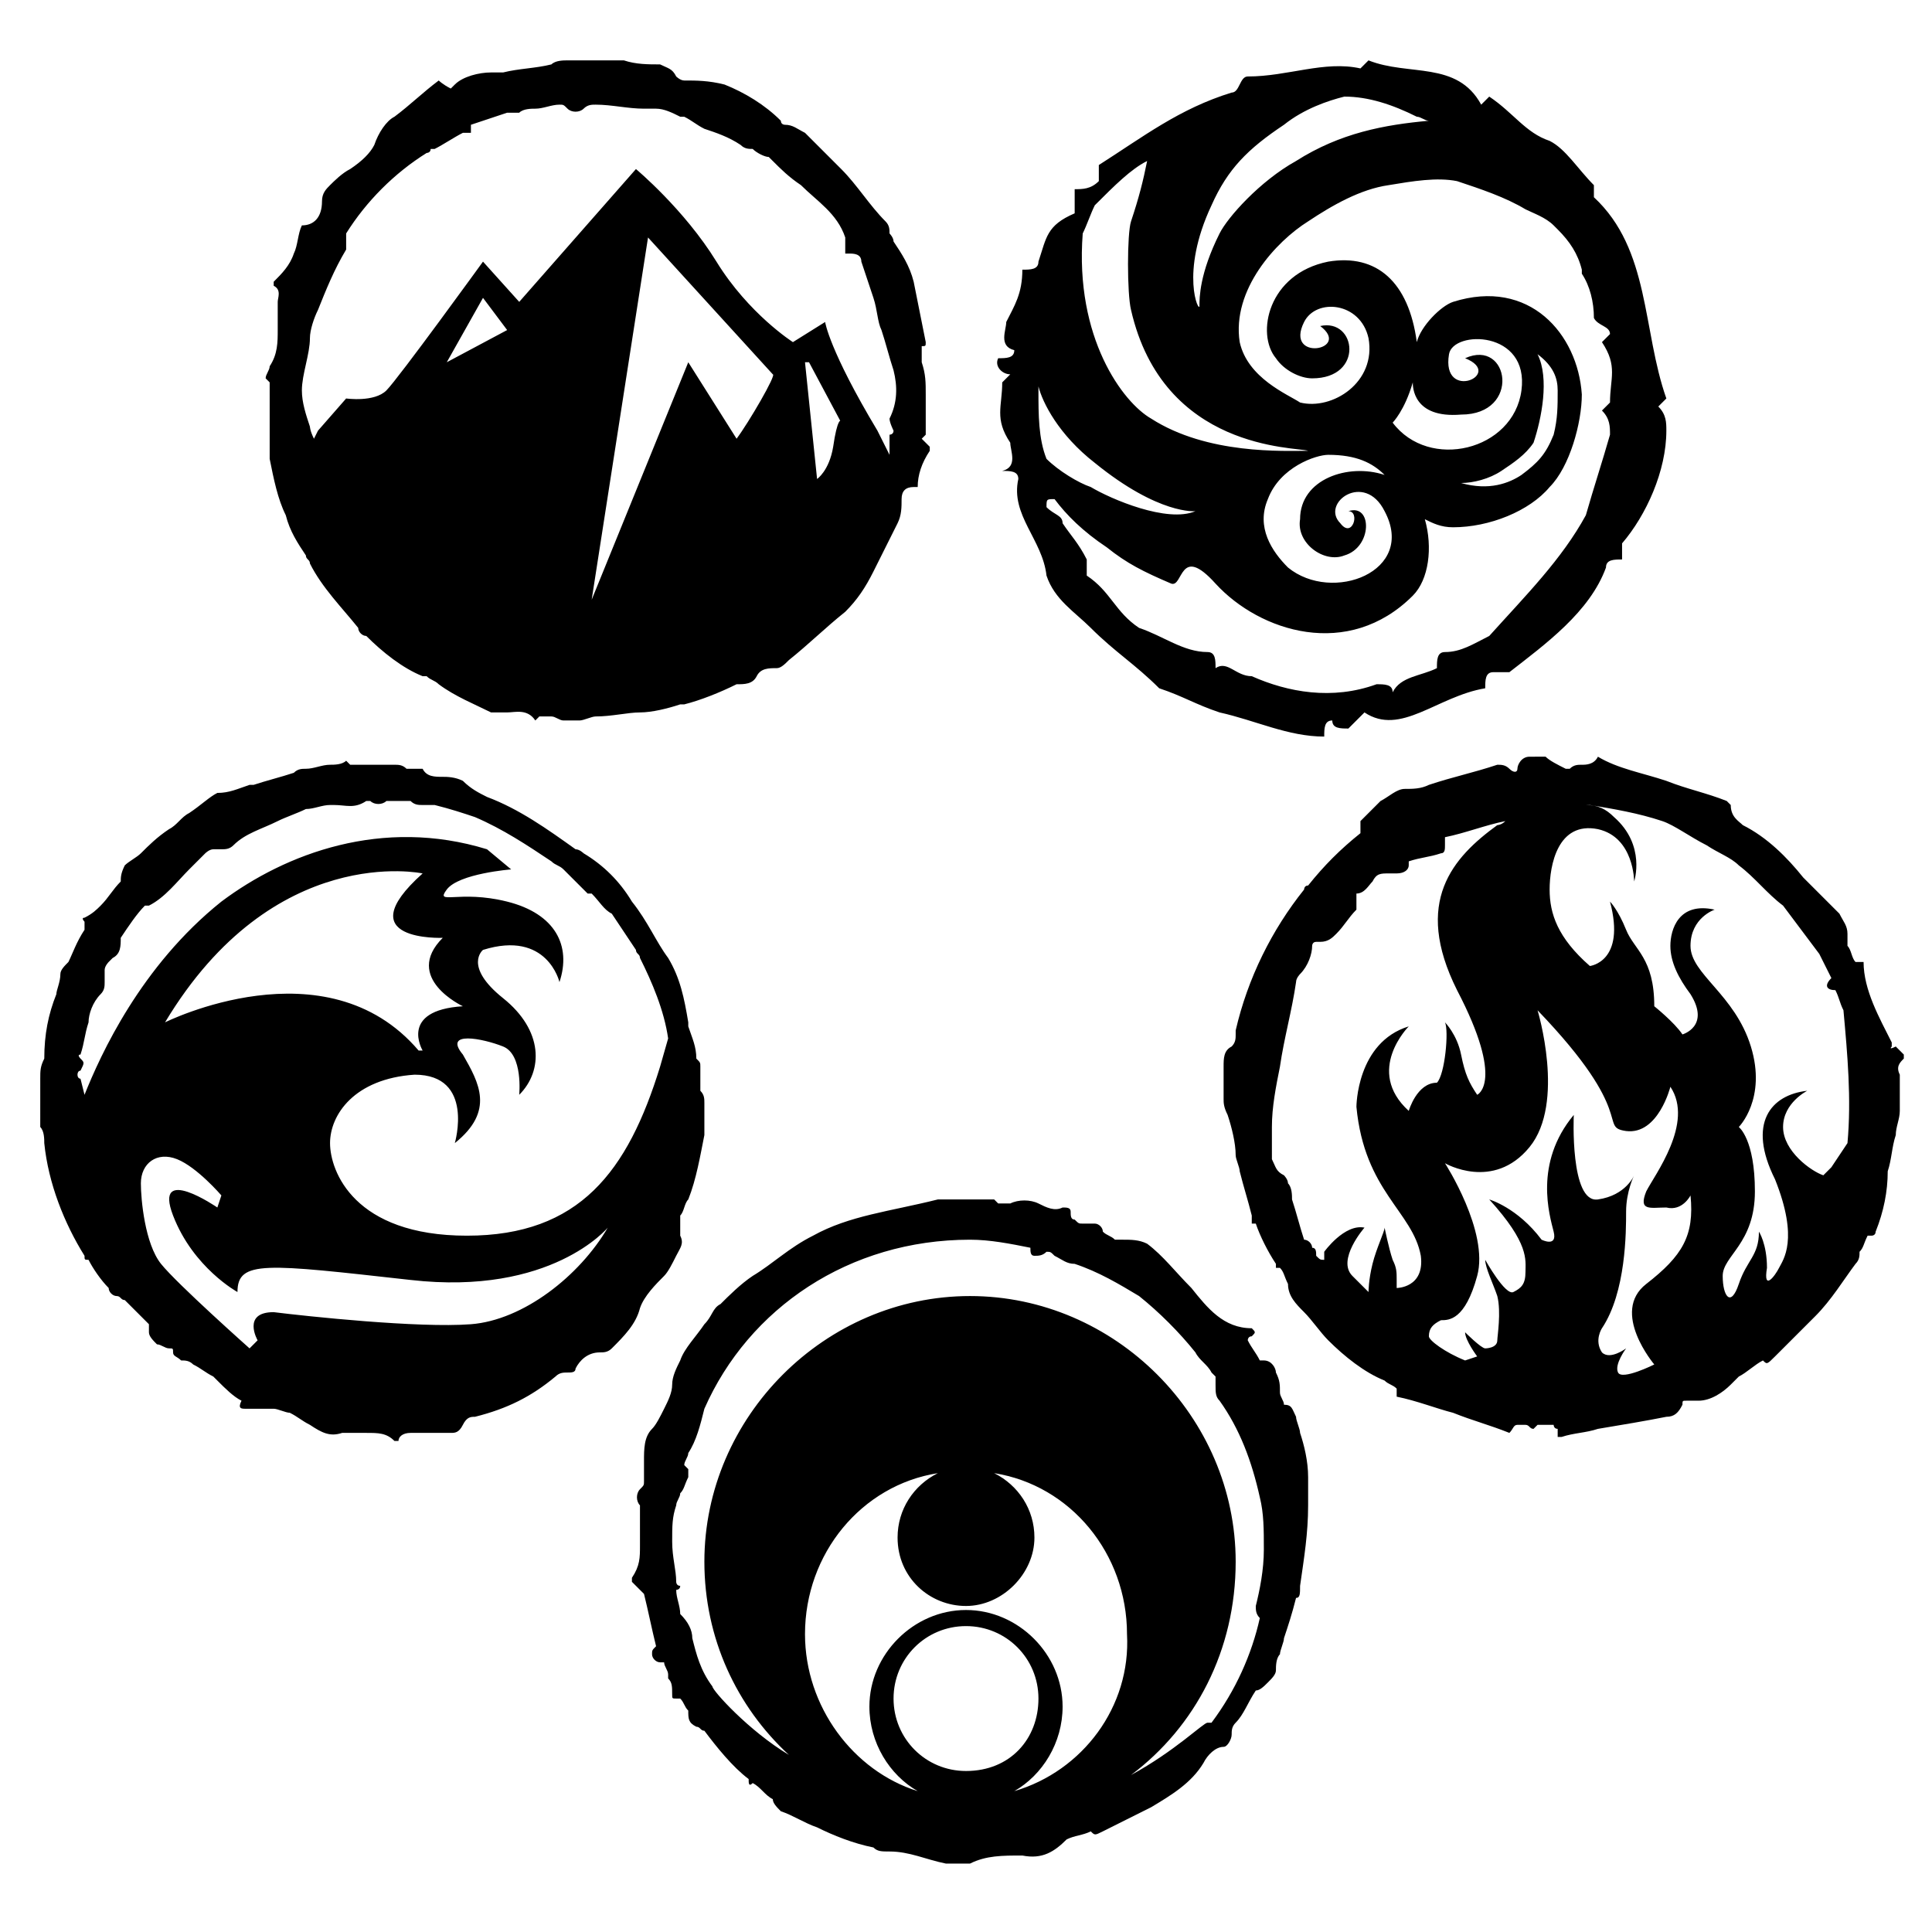 <svg xmlns="http://www.w3.org/2000/svg" xml:space="preserve" style="enable-background:new 0 0 48 48" viewBox="0 0 48 48"><path d="M2.1 31.2c0 .1 0 .1.1.1.1.2.3.5.5.7 0 .1.1.2.2.2s.1.1.2.1l.6.6v.2c0 .1.1.2.2.3.1 0 .2.1.3.1.1 0 .1 0 .1.1s.1.1.2.2c.1 0 .2 0 .3.1.2.1.3.2.5.3l.1.1c.2.2.4.4.6.5-.1.2 0 .2.1.2h.7c.1 0 .3.1.4.1.2.1.3.2.5.3.3.2.5.3.8.2h.6c.3 0 .5 0 .7.2h.1c0-.1.1-.2.3-.2h1c.1 0 .2 0 .3-.2.1-.2.2-.2.3-.2.8-.2 1.4-.5 2-1 .1-.1.2-.1.3-.1.1 0 .2 0 .2-.1.1-.2.3-.4.6-.4.1 0 .2 0 .3-.1.3-.3.6-.6.7-1 .1-.3.4-.6.6-.8.1-.1.2-.3.3-.5.1-.2.2-.3.1-.5v-.5c.1-.1.1-.3.2-.4.2-.5.3-1.1.4-1.6v-.8c0-.1 0-.2-.1-.3V26.5c0-.1 0-.1-.1-.2 0-.3-.1-.5-.2-.8v-.1c-.1-.6-.2-1.1-.5-1.6-.3-.4-.5-.9-.9-1.4-.3-.5-.7-.9-1.2-1.2 0 0-.1-.1-.2-.1-.7-.5-1.4-1-2.2-1.3-.2-.1-.4-.2-.6-.4-.2-.1-.4-.1-.5-.1-.2 0-.4 0-.5-.2h-.4c-.1-.1-.2-.1-.3-.1H8.7l-.1-.1c-.1.1-.3.1-.4.1-.2 0-.4.1-.6.1-.1 0-.2 0-.3.1-.3.1-.7.2-1 .3h-.1c-.3.1-.5.2-.8.2-.2.1-.4.3-.7.5-.2.1-.3.3-.5.4-.3.2-.5.4-.7.6-.1.1-.3.2-.4.3-.1.2-.1.3-.1.4-.2.2-.3.4-.5.6-.1.1-.2.2-.4.3-.1 0 0 .1 0 .1v.2c-.2.3-.3.6-.4.8-.1.1-.2.2-.2.3 0 .2-.1.4-.1.5-.2.5-.3 1-.3 1.6-.1.2-.1.3-.1.5V28c.1.1.1.3.1.4.1 1 .5 2 1 2.8zm9.6 1.7c-1.3.1-4.1-.2-4.9-.3-.8 0-.4.7-.4.7l-.2.2S4.4 31.9 4 31.4c-.4-.5-.5-1.6-.5-2 0-.5.4-.8.9-.6.5.2 1.1.9 1.1.9l-.1.3s-1.6-1.1-1.1.2 1.6 1.9 1.6 1.9c0-.8.7-.7 4.3-.3 3.5.4 4.9-1.3 4.9-1.3-.7 1.2-2.1 2.3-3.4 2.4zm-.7-9.6c-1 1 .5 1.7.5 1.7-1.6.1-1 1.1-1 1.1h-.1c-2.3-2.7-6.3-.7-6.3-.7 2.7-4.5 6.4-3.7 6.4-3.7-1.9 1.7.5 1.6.5 1.6zm-9 3s-.1-.1 0-.1c.1-.3.1-.5.2-.8 0-.2.1-.5.3-.7.1-.1.1-.2.1-.3V24.1c0-.1.1-.2.1-.2l.1-.1c.2-.1.2-.3.2-.5.2-.3.4-.6.6-.8h.1c.4-.2.7-.6 1-.9l.4-.4s.1-.1.2-.1h.2c.1 0 .2 0 .3-.1.3-.3.7-.4 1.1-.6.2-.1.5-.2.7-.3.2 0 .4-.1.6-.1h.1c.3 0 .5.1.8-.1h.1c.1.1.3.1.4 0h.6c.1.1.2.1.3.1h.3c.4.1.7.2 1 .3.7.3 1.3.7 1.9 1.1.1.1.2.1.3.2l.6.6h.1c.2.2.3.4.5.5l.6.9c0 .1.1.1.1.2.3.6.6 1.3.7 2l-.2.7c-.8 2.6-2 4.2-4.8 4.2s-3.4-1.6-3.4-2.3c0-.7.6-1.6 2.1-1.7 1.5 0 1 1.7 1 1.7 1-.8.6-1.5.2-2.2-.5-.6.5-.4 1-.2s.4 1.2.4 1.2c.6-.6.6-1.6-.4-2.4-1-.8-.5-1.2-.5-1.2 1.6-.5 1.9.8 1.9.8.3-.9-.1-1.7-1.3-2-1.2-.3-1.8.1-1.5-.3.3-.4 1.6-.5 1.6-.5l-.6-.5c-2.6-.8-5 .1-6.6 1.3-2 1.6-3 3.8-3.4 4.8l-.1-.4c-.1 0-.1-.2 0-.2.1-.2.1-.2 0-.3zm18.2 4.4c-.6.3-1 .7-1.5 1-.3.2-.6.5-.8.7-.2.1-.2.3-.4.5-.2.3-.5.6-.6.9-.1.2-.2.4-.2.6 0 .2-.1.4-.2.6-.1.2-.2.4-.3.5-.2.2-.2.5-.2.8v.5c0 .1 0 .1-.1.2s-.1.3 0 .4v1c0 .3 0 .5-.2.8v.1l.3.3c.1.4.2.9.3 1.3-.1.1-.1.1-.1.2s.1.2.2.2h.1c0 .1.1.2.1.3v.1c.1.1.1.2.1.4 0 .1 0 .1.1.1h.1c.1.1.1.2.2.3 0 .2 0 .3.2.4.1 0 .1.1.2.1.3.4.7.9 1.1 1.2 0 .1 0 .2.1.1.2.1.3.3.5.4 0 .1.1.2.2.3.3.1.6.3.9.4.4.2.9.4 1.4.5.1.1.2.1.4.1.5 0 .9.2 1.4.3h.6c.4-.2.8-.2 1.3-.2.5.1.8-.1 1.1-.4.2-.1.4-.1.6-.2.1.1.1.1.3 0l1.2-.6c.5-.3 1-.6 1.3-1.1.1-.2.3-.4.5-.4.1 0 .2-.2.2-.3 0-.1 0-.2.1-.3.2-.2.3-.5.5-.8.1 0 .2-.1.3-.2.1-.1.2-.2.2-.3 0-.1 0-.3.1-.4 0-.1.1-.3.1-.4.1-.3.2-.6.3-1 .1 0 .1-.1.1-.3.1-.7.2-1.3.2-2v-.7c0-.4-.1-.8-.2-1.1 0-.1-.1-.3-.1-.4-.1-.2-.1-.3-.3-.3 0-.1-.1-.2-.1-.3 0-.2 0-.3-.1-.5 0-.1-.1-.3-.3-.3h-.1c-.1-.2-.2-.3-.3-.5 0 0 0-.1.1-.1.1-.1.1-.1 0-.2-.7 0-1.1-.5-1.5-1-.4-.4-.7-.8-1.1-1.1-.2-.1-.4-.1-.6-.1h-.2c-.1-.1-.2-.1-.3-.2 0-.1-.1-.2-.2-.2H26.9c-.1 0-.1 0-.2-.1-.1 0-.1-.1-.1-.2s-.1-.1-.2-.1c-.2.1-.4 0-.6-.1-.2-.1-.5-.1-.7 0h-.3l-.1-.1h-1.4c-1.2.3-2.2.4-3.1.9zM24 44c-1 0-1.8-.8-1.8-1.8s.8-1.8 1.8-1.8 1.8.8 1.8 1.8S25.1 44 24 44zm1.2.5c.7-.4 1.2-1.2 1.2-2.1 0-1.3-1.1-2.4-2.4-2.4s-2.4 1.1-2.4 2.4c0 .9.5 1.7 1.2 2.1-1.6-.5-2.8-2.1-2.8-3.9 0-2 1.4-3.7 3.3-4-.6.3-1 .9-1 1.6 0 1 .8 1.7 1.7 1.7s1.7-.8 1.7-1.7c0-.7-.4-1.3-1-1.6 1.9.3 3.3 2 3.3 4 .1 1.8-1.1 3.4-2.8 3.9zm-1.1-13.7c.5 0 1 .1 1.5.2 0 .1 0 .2.1.2s.2 0 .3-.1c.1 0 .1 0 .2.1.2.1.3.2.5.2.6.2 1.1.5 1.6.8.5.4 1 .9 1.4 1.4.1.2.3.3.4.5l.1.1v.2c0 .2 0 .3.1.4.5.7.8 1.5 1 2.4.1.4.1.8.1 1.3s-.1 1-.2 1.4c0 .1 0 .2.1.3-.2.9-.6 1.8-1.2 2.6H30c-.1 0-.8.7-1.9 1.3 1.6-1.2 2.6-3.1 2.6-5.3 0-3.6-3-6.6-6.6-6.6-3.6 0-6.6 3-6.6 6.6 0 1.9.8 3.6 2.1 4.8-1-.6-1.9-1.6-1.9-1.7-.3-.4-.4-.8-.5-1.2 0-.2-.1-.4-.3-.6 0-.2-.1-.4-.1-.6 0 0 .1 0 .1-.1-.1 0-.1-.1-.1-.1 0-.3-.1-.6-.1-1s0-.6.1-.9c0-.1.1-.2.1-.3.1-.1.1-.2.2-.4v-.2l-.1-.1c0-.1.1-.2.1-.3.2-.3.3-.7.4-1.1 1.1-2.5 3.6-4.2 6.6-4.2zM39.3 19c-.1 0-.2 0-.3.1h-.1c-.2-.1-.4-.2-.5-.3H38c-.2 0-.3.2-.3.3 0 .1-.1.1-.2 0s-.2-.1-.3-.1c-.6.2-1.1.3-1.7.5-.2.1-.4.1-.6.1-.2 0-.4.2-.6.3l-.5.5V20.7c-.5.4-.9.8-1.3 1.3-.1 0-.1.1-.1.1-.8 1-1.4 2.2-1.7 3.5v.1c0 .1 0 .2-.1.3-.2.1-.2.3-.2.5V27.3c0 .1 0 .2.1.4.1.3.2.7.2 1 0 .1.1.3.1.4.1.4.2.7.3 1.1v.2h.1c.1.3.3.7.5 1v.1h.1c.1.1.1.2.2.4 0 .3.2.5.4.7.2.2.4.5.6.7.4.4.9.8 1.4 1 .1.1.2.1.3.2v.2c.5.1 1 .3 1.4.4.5.2.9.3 1.4.5.1-.1.1-.2.2-.2h.2c.1 0 .1.1.2.1l.1-.1h.4s0 .1.1.1v.2h.1c.3-.1.6-.1.9-.2.6-.1 1.2-.2 1.7-.3.2 0 .3-.1.4-.3 0-.1 0-.1.1-.1H42.2c.3 0 .6-.2.8-.4l.2-.2c.2-.1.4-.3.6-.4.1.1.1.1.3-.1l1-1c.4-.4.7-.9 1-1.3.1-.1.1-.2.1-.3.1-.1.1-.2.2-.4h.1s.1 0 .1-.1c.2-.5.3-1 .3-1.5.1-.3.1-.6.2-.9 0-.2.1-.4.1-.6v-.9c-.1-.2 0-.3.1-.4v-.1l-.1-.1-.1-.1c-.2.1-.1 0-.1 0v-.1c-.3-.6-.7-1.3-.7-2h-.2c-.1-.1-.1-.3-.2-.4v-.3c0-.2-.1-.3-.2-.5l-.9-.9c-.4-.5-.9-1-1.5-1.3-.1-.1-.3-.2-.3-.5l-.1-.1c-.5-.2-1-.3-1.5-.5-.6-.2-1.2-.3-1.7-.6-.1.2-.3.2-.4.2zM35 27.6c-1.1-1 0-2.1 0-2.1-1.3.4-1.3 2-1.3 2 .2 2.1 1.4 2.6 1.6 3.7.1.8-.6.8-.6.8v-.2c0-.2 0-.3-.1-.5-.1-.3-.2-.8-.2-.8 0 .1-.2.5-.3.9-.1.4-.1.7-.1.7l-.4-.4c-.4-.4.3-1.2.3-1.2-.5-.1-1 .6-1 .6v.2c-.1 0-.1 0-.2-.1 0-.1 0-.2-.1-.2 0-.1-.1-.2-.2-.2-.1-.3-.2-.7-.3-1 0-.1 0-.3-.1-.4 0-.1-.1-.2-.1-.2-.2-.1-.2-.2-.3-.4V28c0-.5.1-1 .2-1.5.1-.7.3-1.4.4-2.1 0-.1.1-.2.1-.2.2-.2.3-.5.3-.7 0 0 0-.1.1-.1h.1c.2 0 .3-.1.4-.2.2-.2.3-.4.5-.6v-.4c.2 0 .3-.2.4-.3.1-.2.2-.2.4-.2h.2c.2 0 .3-.1.3-.2v-.1c.3-.1.5-.1.8-.2.1 0 .1-.1.1-.2v-.2c.5-.1 1-.3 1.5-.4-.1.1-.2.1-.2.1-1.1.8-2.1 1.9-1 4.1 1.2 2.3.5 2.6.5 2.6-.2-.3-.3-.5-.4-1-.1-.5-.4-.8-.4-.8.1.2 0 1.3-.2 1.5-.5 0-.7.7-.7.7zm5.9 4.3c-.9.7.2 2 .2 2s-.8.4-.9.2c-.1-.2.2-.6.2-.6s-.4.3-.6.1c-.2-.3 0-.6 0-.6.6-.9.6-2.4.6-2.9s.2-.9.2-.9-.2.5-.9.6-.6-2.1-.6-2.1c-1 1.2-.6 2.5-.5 2.9.1.4-.3.2-.3.2-.6-.8-1.3-1-1.3-1 1 1.1.9 1.5.9 1.8 0 .3-.1.4-.3.5-.2.1-.7-.8-.7-.8 0 .2.2.6.3.9.1.4 0 1 0 1.1 0 .2-.3.2-.3.2-.1 0-.5-.4-.5-.4 0 .2.3.6.3.6l-.3.1c-.5-.2-.9-.5-.9-.6 0-.2.1-.3.3-.4.2 0 .6 0 .9-1.1.3-1.1-.8-2.8-.8-2.8s1.2.7 2.1-.4c.9-1.1.2-3.4.2-3.4 2.5 2.6 1.5 2.9 2.2 3 .8.1 1.1-1.1 1.1-1.1.6.9-.4 2.2-.6 2.6-.2.5.1.4.5.4.4.1.6-.3.6-.3.1 1-.2 1.5-1.1 2.2zM42.4 21c.3.2.6.3.8.5.4.3.7.7 1.1 1l.9 1.2.3.6c-.2.2-.1.3.1.3.1.2.1.3.2.5.1 1.1.2 2.2.1 3.3l-.4.6-.2.2c-.3-.1-1-.6-1-1.2s.6-.9.6-.9c-.9.1-1.5.8-.8 2.2.6 1.5.2 2 .1 2.2-.1.2-.4.6-.3 0 0-.6-.2-.9-.2-.9 0 .6-.3.7-.5 1.3-.2.6-.4.3-.4-.2s.8-.8.8-2.1-.4-1.6-.4-1.6.7-.7.3-2c-.4-1.3-1.5-1.8-1.5-2.5s.6-.9.6-.9c-.9-.2-1.1.5-1.1.9s.2.8.5 1.2c.5.8-.2 1-.2 1-.2-.3-.7-.7-.7-.7 0-1.2-.5-1.4-.7-1.9-.2-.5-.4-.7-.4-.7.4 1.5-.5 1.6-.5 1.6-.8-.7-1-1.3-1-1.9s.2-1.7 1.2-1.5c.9.2.9 1.3.9 1.3s.3-.9-.5-1.6c-.2-.2-.4-.3-.7-.3h.1c.6.1 1.2.2 1.8.4.3.1.7.4 1.1.6zM25.1 9.3l-.2.2c0 .6-.2.9.2 1.5 0 .2.2.6-.2.7.2 0 .4 0 .4.2-.2.9.6 1.5.7 2.4.2.6.7.9 1.1 1.3.6.6 1.1.9 1.7 1.5.6.2.9.4 1.5.6.9.2 1.7.6 2.6.6 0-.2 0-.4.2-.4 0 .2.2.2.4.2l.4-.4c.9.6 1.8-.4 3-.6 0-.2 0-.4.2-.4h.4c.9-.7 2-1.5 2.4-2.6 0-.2.2-.2.4-.2v-.4c.6-.7 1.1-1.8 1.1-2.8 0-.2 0-.4-.2-.6l.2-.2c-.6-1.7-.4-3.7-1.8-5v-.3c-.4-.4-.7-.9-1.1-1.1-.6-.2-.9-.7-1.5-1.1l-.2.2c-.6-1.1-1.8-.7-2.8-1.1l-.2.2c-.9-.2-1.8.2-2.8.2-.2 0-.2.4-.4.4-1.3.4-2.2 1.1-3.3 1.8v.4c-.2.2-.4.2-.6.2v.6c-.7.3-.7.6-.9 1.2 0 .2-.2.2-.4.2 0 .6-.2.9-.4 1.3 0 .2-.2.6.2.7 0 .2-.2.2-.4.2-.1.2.1.4.3.4zm14.9-1-.2.2c.4.6.2.9.2 1.5l-.2.2c.2.2.2.4.2.6-.2.7-.4 1.3-.6 2-.6 1.1-1.5 2-2.4 3-.4.2-.7.4-1.1.4-.2 0-.2.2-.2.4-.4.2-.9.2-1.1.6 0-.2-.2-.2-.4-.2-1.1.4-2.2.2-3.1-.2-.4 0-.6-.4-.9-.2 0-.2 0-.4-.2-.4-.6 0-1.1-.4-1.7-.6-.6-.4-.7-.9-1.3-1.3v-.4c-.2-.4-.4-.6-.6-.9 0-.2-.2-.2-.4-.4 0-.2 0-.2.2-.2.3.4.7.8 1.3 1.2.5.4.9.6 1.6.9.3.1.2-1 1.1 0 1.1 1.2 3.3 1.9 4.9.3.4-.4.5-1.2.3-1.9.2.1.4.2.7.2.9 0 1.9-.4 2.4-1 .5-.5.8-1.6.8-2.3-.1-1.5-1.3-2.9-3.2-2.3-.3.1-.8.6-.9 1-.2-1.5-1-2.2-2.2-2-1.5.3-1.8 1.8-1.3 2.4.2.3.6.5.9.5 1.3 0 1.1-1.5.2-1.3.8.6-.9.9-.4-.1.3-.6 1.4-.5 1.6.4.2 1.1-.9 1.8-1.7 1.6-.3-.2-1.3-.6-1.5-1.5-.2-1.3.9-2.5 1.7-3 .6-.4 1.3-.8 2-.9.6-.1 1.2-.2 1.7-.1.6.2 1.2.4 1.7.7.2.1.5.2.7.4l.1.1c.3.3.5.6.6 1v.1c.2.3.3.7.3 1.1.1.2.4.2.4.4zM25.8 9.7v-.1c.1.4.5 1.2 1.4 1.9 1.6 1.3 2.5 1.2 2.5 1.2-.7.3-2.1-.3-2.6-.6-.3-.1-.8-.4-1.1-.7-.2-.5-.2-1.1-.2-1.7zm7.6 4.1c.7-.2.7-1.3.1-1.1.3 0 .1.7-.2.3-.5-.5.6-1.3 1.1-.3.8 1.5-1.3 2.3-2.4 1.4-.4-.4-.8-1-.5-1.7.3-.8 1.2-1.1 1.5-1.1.7 0 1.1.2 1.4.5-.9-.3-2.1.1-2.1 1.1-.1.6.6 1.1 1.1.9zm3-4.9c1 .4-.6 1.1-.4-.1.1-.6 2-.6 1.8.9-.2 1.5-2.3 2-3.2.8 0 0 .3-.3.5-1 0 .1 0 .9 1.2.8 1.5 0 1.2-1.9.1-1.4zm1.8-.1c.4.3.5.6.5.9 0 .4 0 .7-.1 1.1-.2.5-.4.7-.8 1-.3.2-.8.4-1.5.2.3 0 .7-.1 1-.3.3-.2.6-.4.8-.7.2-.6.4-1.6.1-2.2zM35.5 3c-1.1.1-2.2.3-3.3 1-.9.5-1.7 1.4-1.9 1.8-.5 1-.5 1.6-.5 1.8 0 .2-.5-.8.3-2.5.4-.9.9-1.4 1.8-2 .5-.4 1.1-.6 1.5-.7.6 0 1.2.2 1.8.5.1 0 .2.1.3.1zm-7 1c-.1.5-.2.9-.4 1.5-.1.3-.1 1.8 0 2.2.8 3.5 4.1 3.4 4.4 3.5-.6 0-2.5.1-3.9-.8-.7-.4-1.9-2-1.7-4.6.1-.2.2-.5.3-.7.5-.5.9-.9 1.3-1.1zM6.7 9.8v1.6c.1.5.2 1 .4 1.4.1.4.3.7.5 1 0 .1.1.1.1.2.3.6.8 1.1 1.2 1.6 0 .1.1.2.2.2.4.4.9.8 1.4 1h.1c.1.1.2.1.3.2.4.3.9.5 1.3.7h.4c.2 0 .5-.1.7.2l.1-.1h.3c.1 0 .2.1.3.1h.4c.1 0 .3-.1.4-.1.4 0 .8-.1 1.1-.1.3 0 .7-.1 1-.2h.1c.4-.1.9-.3 1.3-.5.2 0 .4 0 .5-.2.1-.2.3-.2.5-.2.1 0 .2-.1.3-.2.5-.4.9-.8 1.4-1.2.3-.3.5-.6.7-1l.6-1.2c.1-.2.1-.4.1-.6 0-.2.1-.3.3-.3h.1c0-.3.1-.6.3-.9v-.1l-.2-.2.1-.1v-1c0-.3 0-.5-.1-.8v-.4c.1 0 .1 0 .1-.1L22.7 7c-.1-.4-.3-.7-.5-1 0-.1-.1-.2-.1-.2 0-.1 0-.2-.1-.3-.4-.4-.7-.9-1.1-1.3l-.9-.9c-.2-.1-.3-.2-.5-.2 0 0-.1 0-.1-.1-.4-.4-.9-.7-1.4-.9-.4-.1-.7-.1-1-.1-.1 0-.2-.1-.2-.1-.1-.2-.2-.2-.4-.3-.3 0-.6 0-.9-.1H14.1c-.1 0-.3 0-.4.1-.4.1-.8.1-1.2.2h-.3c-.3 0-.7.1-.9.3l-.1.1c-.2-.1-.3-.2-.3-.2-.4.3-.7.6-1.1.9-.2.1-.4.4-.5.7-.1.2-.3.4-.6.6-.2.1-.4.3-.5.4-.1.1-.2.2-.2.4 0 .4-.2.6-.5.6-.1.2-.1.5-.2.7-.1.3-.3.5-.5.7v.1c.2.1.1.3.1.4v.7c0 .3 0 .6-.2.9 0 .1-.1.2-.1.3l.1.1v.3zm4.4-.8.9-1.6.6.8-1.5.8zm7.2 1.9L17.1 9l-2.4 5.9 1.4-9 3.1 3.4c.1 0-.6 1.2-.9 1.6zm2.4.2c-.1.6-.4.8-.4.8L20 9h.1l.8 1.5c0-.1-.1-.1-.2.6zM7.5 9.7c0-.4.2-.9.2-1.3 0-.2.1-.5.2-.7.2-.5.4-1 .7-1.5v-.4c.5-.8 1.2-1.5 2-2 0 0 .1 0 .1-.1h.1c.2-.1.5-.3.7-.4h.2v-.2l.9-.3h.3c.1-.1.3-.1.4-.1.2 0 .4-.1.6-.1.1 0 .1 0 .2.1s.3.1.4 0c.1-.1.2-.1.3-.1.4 0 .8.1 1.2.1h.3c.2 0 .4.1.6.2h.1c.2.1.3.2.5.3.3.1.6.2.9.4.1.1.2.1.3.1.1.1.3.2.4.2l.1.1c.2.2.4.4.7.6.4.4.9.7 1.1 1.3v.4h.1c.1 0 .3 0 .3.2l.3.9c.1.3.1.6.2.8.1.3.2.7.3 1 .1.4.1.8-.1 1.2 0 .1.1.3.1.3 0 .1-.1.1-.1.1v.5l-.3-.6c-1.2-2-1.3-2.7-1.3-2.7l-.8.5s-1.1-.7-1.9-2-2-2.3-2-2.3l-2.9 3.3-.9-1S9.9 9.4 9.6 9.7s-1 .2-1 .2l-.7.8-.1.2c-.1-.2-.1-.3-.1-.3-.1-.3-.2-.6-.2-.9z" fill="currentcolor"></path></svg>